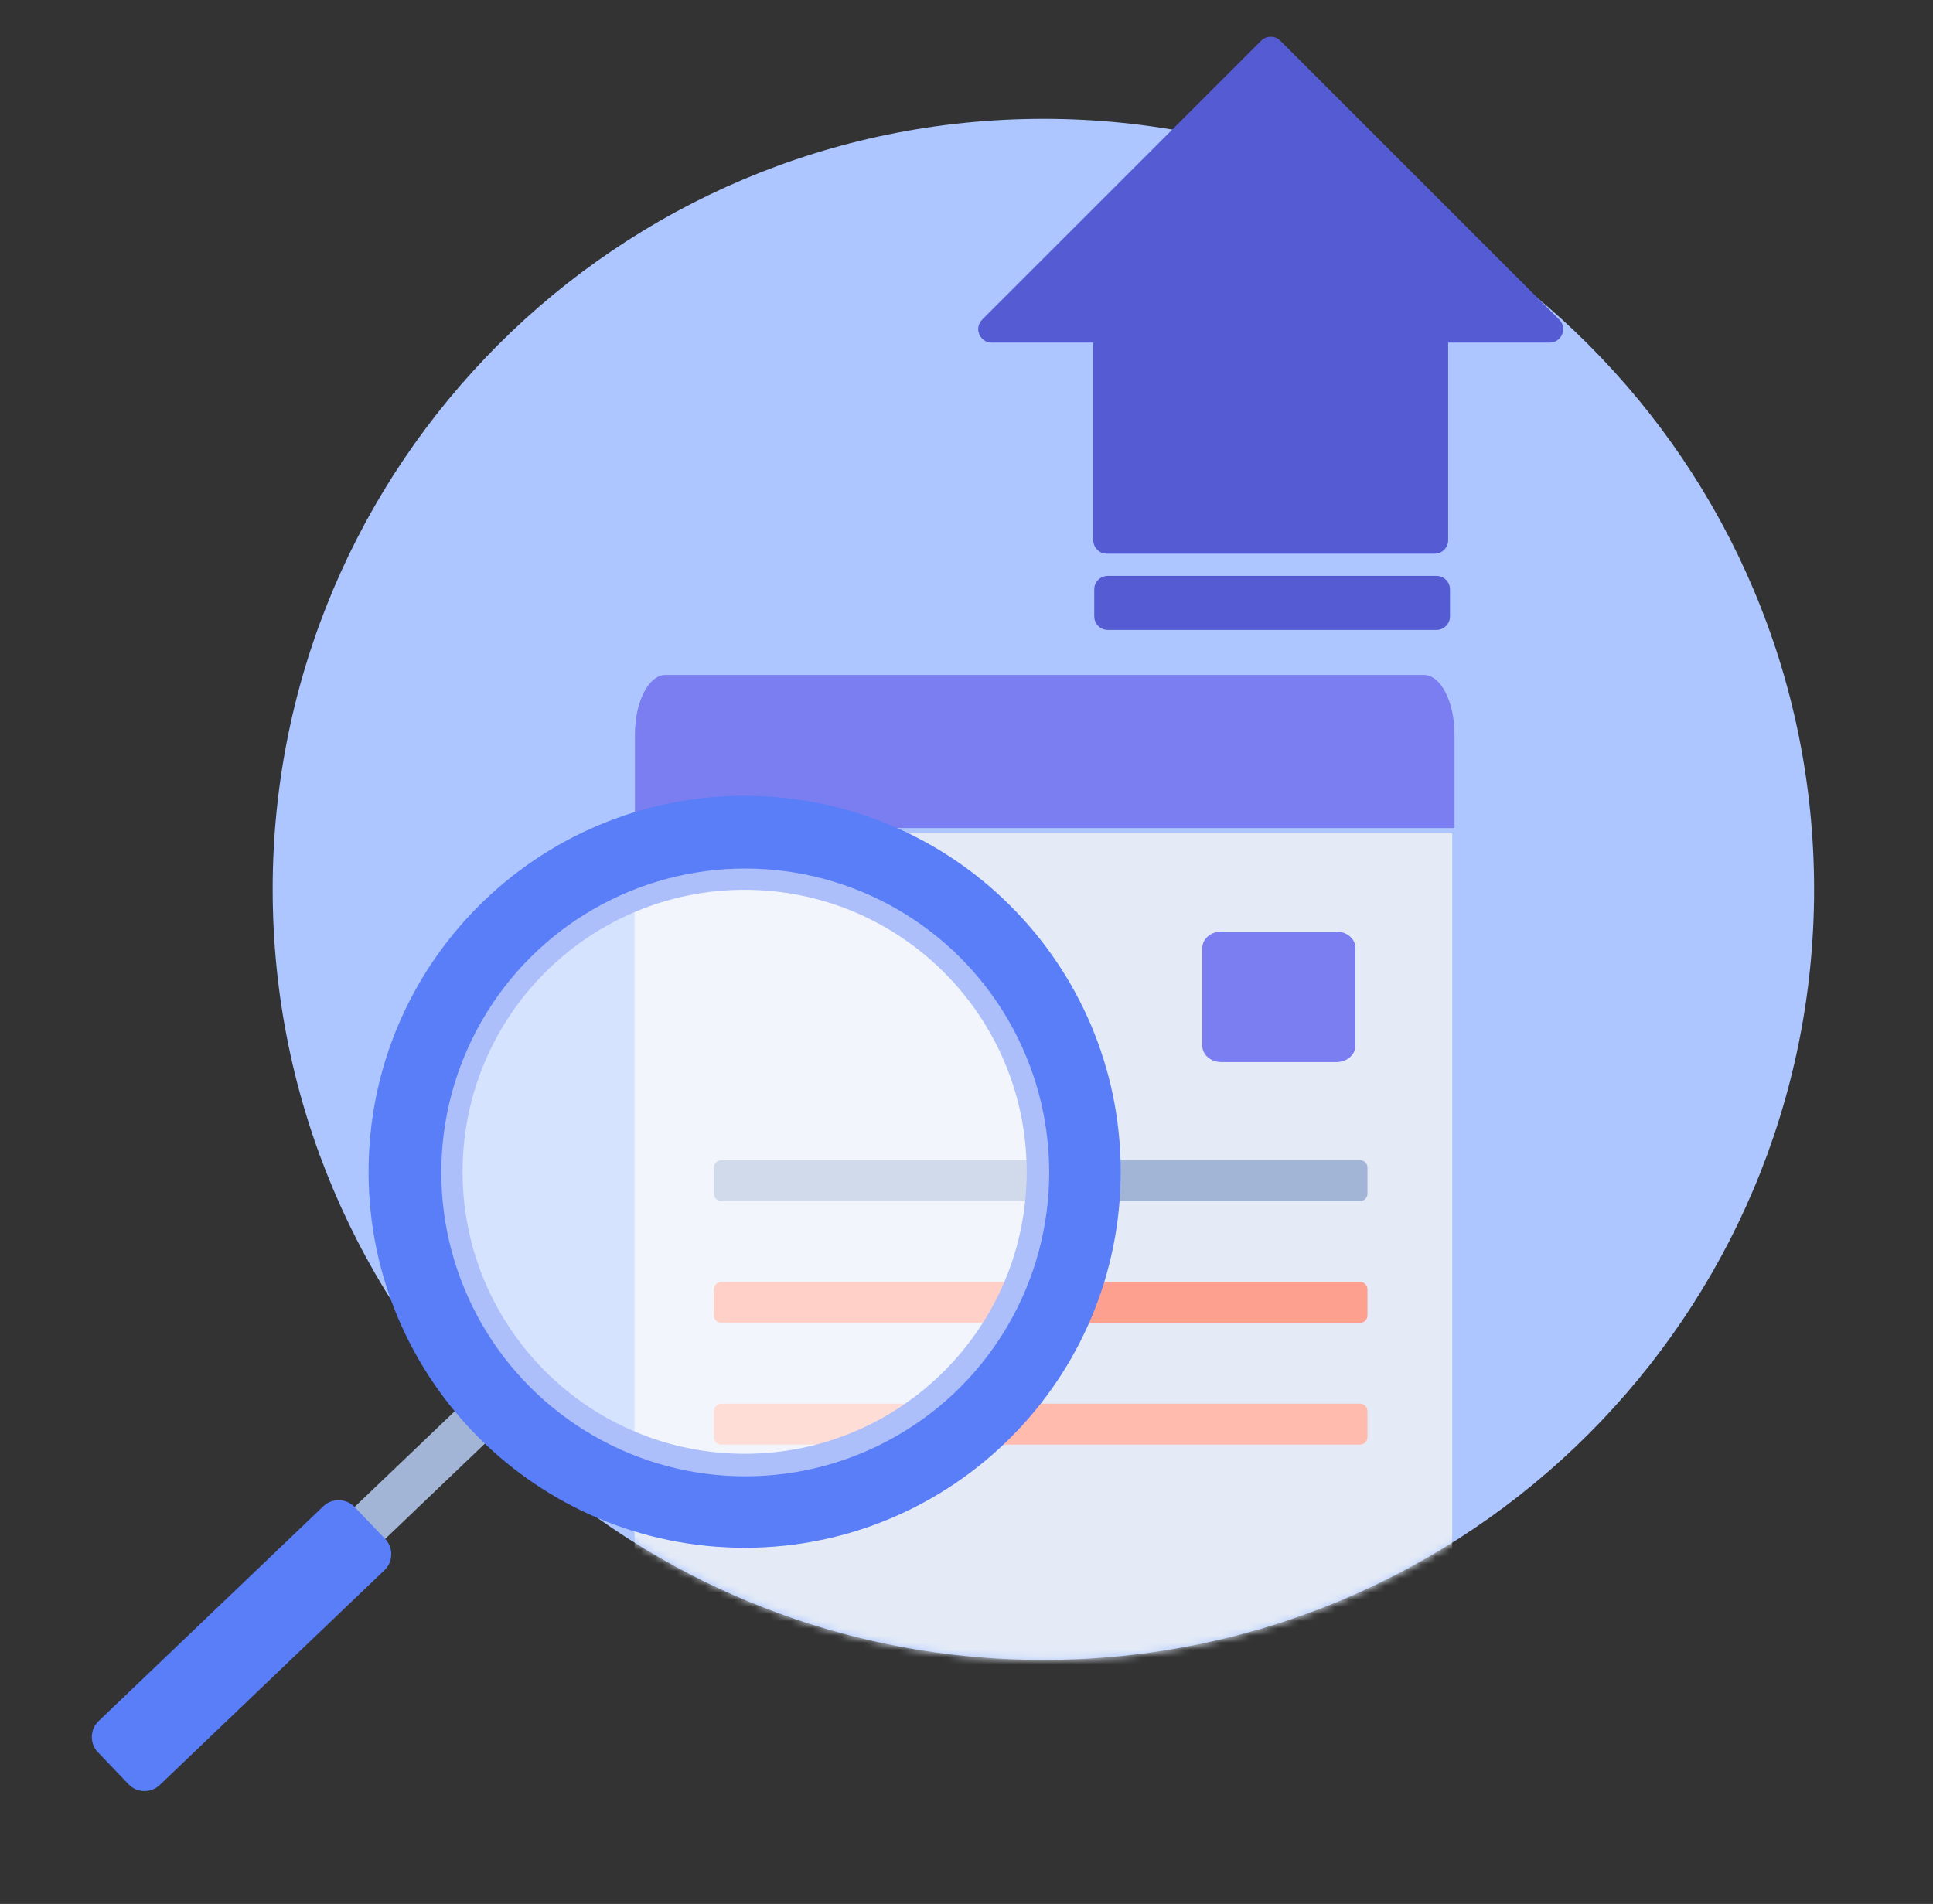 <svg id="eckxp063FaU1" xmlns="http://www.w3.org/2000/svg" xmlns:xlink="http://www.w3.org/1999/xlink" viewBox="0 0 270 266" shape-rendering="geometricPrecision" text-rendering="geometricPrecision"><rect x="0" y="0" width="270" height="266" fill="#333333" stroke="none"/><style><![CDATA[#eckxp063FaU13_to {animation: eckxp063FaU13_to__to 3000ms linear infinite normal forwards}@keyframes eckxp063FaU13_to__to { 0% {transform: translate(177.493px,46.567px)} 16.667% {transform: translate(177.493px,42px)} 33.333% {transform: translate(177.493px,41px)} 50% {transform: translate(177.493px,43px)} 66.667% {transform: translate(177.493px,41px)} 83.333% {transform: translate(177.493px,45px)} 100% {transform: translate(177.493px,46px)}}]]></style><path id="eckxp063FaU2" d="M253.391,124.253C253.391,183.708,205.191,231.904,145.74,231.904C86.285,231.904,38.087,183.708,38.087,124.253C38.087,64.798,86.285,16.602,145.74,16.602C205.191,16.602,253.391,64.798,253.391,124.253Z" clip-rule="evenodd" fill="rgb(173,198,255)" fill-rule="evenodd" stroke="none" stroke-width="1"/><g id="eckxp063FaU3" mask="url(#eckxp063FaU11)"><g id="eckxp063FaU4"><path id="eckxp063FaU5" d="M202.841,116.327L202.841,245.863C202.841,247.763,200.375,248.725,199.018,247.395L191.114,238.223L182.789,246.546C181.131,248.205,178.446,248.222,176.766,246.584L168.176,238.223L160.023,246.484C158.359,248.168,155.643,248.186,153.959,246.52L145.559,238.223L137.084,246.572C135.413,248.215,132.732,248.215,131.064,246.568L122.603,238.223L114.165,246.546C112.488,248.201,109.789,248.191,108.123,246.525L99.818,238.223L92.115,247.503C90.763,248.848,88.637,247.891,88.637,245.983L88.637,116.327L202.841,116.327Z" clip-rule="evenodd" fill="rgb(228,235,247)" fill-rule="evenodd" stroke="none" stroke-width="1"/><path id="eckxp063FaU6" d="M88.686,115.679L203.161,115.679L203.161,102.614C203.161,98.018,201.242,94.293,198.876,94.293L92.971,94.293C90.604,94.293,88.686,98.018,88.686,102.614L88.686,115.679Z" clip-rule="evenodd" fill="rgb(122,126,241)" fill-rule="evenodd" stroke="none" stroke-width="1"/><path id="eckxp063FaU7" d="M186.651,148.386C188.126,148.386,189.323,147.366,189.323,146.108L189.323,132.426C189.323,131.166,188.126,130.145,186.651,130.145L170.612,130.145C169.134,130.145,167.938,131.166,167.938,132.426L167.938,146.108C167.938,147.366,169.134,148.386,170.612,148.386L186.651,148.386Z" clip-rule="evenodd" fill="rgb(122,126,241)" fill-rule="evenodd" stroke="none" stroke-width="1"/><path id="eckxp063FaU8" d="M100.751,167.805L189.969,167.805C190.543,167.805,191.006,167.341,191.006,166.767L191.006,163.127C191.006,162.554,190.543,162.089,189.969,162.089L100.751,162.089C100.179,162.089,99.713,162.554,99.713,163.127L99.713,166.767C99.713,167.341,100.179,167.805,100.751,167.805Z" clip-rule="evenodd" fill="rgb(163,181,214)" fill-rule="evenodd" stroke="none" stroke-width="1"/><path id="eckxp063FaU9" d="M100.751,184.814L189.969,184.814C190.543,184.814,191.006,184.35,191.006,183.776L191.006,180.136C191.006,179.563,190.543,179.098,189.969,179.098L100.751,179.098C100.179,179.098,99.713,179.563,99.713,180.136L99.713,183.776C99.713,184.35,100.179,184.814,100.751,184.814Z" clip-rule="evenodd" fill="rgb(254,160,143)" fill-rule="evenodd" stroke="none" stroke-width="1"/><path id="eckxp063FaU10" d="M100.751,201.823L189.969,201.823C190.543,201.823,191.006,201.359,191.006,200.785L191.006,197.145C191.006,196.572,190.543,196.107,189.969,196.107L100.751,196.107C100.179,196.107,99.713,196.572,99.713,197.145L99.713,200.785C99.713,201.359,100.179,201.823,100.751,201.823Z" clip-rule="evenodd" fill="rgb(255,187,174)" fill-rule="evenodd" stroke="none" stroke-width="1"/></g><mask id="eckxp063FaU11" mask-type="alpha"><path id="eckxp063FaU12" d="M145.881,16.602C86.501,16.602,38.368,64.798,38.368,124.252C38.368,183.708,86.501,231.904,145.881,231.904C205.257,231.904,253.392,183.708,253.392,124.252C253.392,64.798,205.257,16.602,145.881,16.602Z" fill="rgb(255,255,255)" stroke="none" stroke-width="1"/></mask></g><g id="eckxp063FaU13_to" transform="translate(177.493,46.567)"><g id="eckxp063FaU13" transform="translate(-177.493,-46.567)"><path id="eckxp063FaU14" d="M152.708,75.471C152.708,76.513,153.553,77.358,154.595,77.358L200.39,77.358C201.432,77.358,202.277,76.513,202.277,75.471L202.277,43.23C202.277,42.188,201.432,41.343,200.39,41.343L154.595,41.343C153.553,41.343,152.708,42.188,152.708,43.23L152.708,75.471Z" clip-rule="evenodd" fill="rgb(84,91,211)" fill-rule="evenodd" stroke="none" stroke-width="1"/><path id="eckxp063FaU15" d="M152.843,86.117C152.843,87.159,153.688,88.004,154.73,88.004L200.645,88.004C201.687,88.004,202.532,87.159,202.532,86.117L202.532,82.343C202.532,81.301,201.687,80.456,200.645,80.456L154.73,80.456C153.688,80.456,152.843,81.301,152.843,82.343L152.843,86.117Z" clip-rule="evenodd" fill="rgb(84,91,211)" fill-rule="evenodd" stroke="none" stroke-width="1"/><path id="eckxp063FaU16" d="M217.791,44.648C218.98,45.836,218.138,47.869,216.457,47.869L138.528,47.869C136.847,47.869,136.005,45.836,137.194,44.648L176.16,5.683C176.897,4.947,178.091,4.947,178.828,5.683L217.791,44.648Z" clip-rule="evenodd" fill="rgb(84,91,211)" fill-rule="evenodd" stroke="none" stroke-width="1"/></g></g><path id="eckxp063FaU17" d="M35.262,232.725L30.992,228.259L66.73,194.088L71,198.555L35.262,232.725Z" clip-rule="evenodd" fill="rgb(163,181,214)" fill-rule="evenodd" stroke="none" stroke-width="1"/><path id="eckxp063FaU18" d="M103.127,203.096C81.375,202.608,64.136,184.579,64.624,162.827C65.112,141.075,83.141,123.836,104.893,124.324C126.645,124.812,143.884,142.841,143.396,164.593C142.908,186.345,124.879,203.583,103.127,203.096ZM105.187,111.195C76.184,110.545,52.146,133.529,51.495,162.533C50.845,191.535,73.83,215.574,102.833,216.224C131.836,216.875,155.874,193.89,156.525,164.887C157.175,135.884,134.19,111.845,105.187,111.195Z" clip-rule="evenodd" fill="rgb(89,126,247)" fill-rule="evenodd" stroke="none" stroke-width="1"/><path id="eckxp063FaU19" d="M17.953,249.276L13.682,244.809C12.503,243.576,12.547,241.62,13.78,240.441L45.16,210.437C46.394,209.258,48.349,209.302,49.529,210.535C49.529,210.535,49.529,210.535,49.529,210.535L53.799,215.002C54.979,216.235,54.935,218.191,53.702,219.37L22.322,249.374C21.088,250.553,19.132,250.51,17.953,249.276C17.953,249.276,17.953,249.276,17.953,249.276Z" clip-rule="evenodd" fill="rgb(89,126,247)" fill-rule="evenodd" stroke="none" stroke-width="1"/><circle id="eckxp063FaU20" r="42.456" transform="matrix(1 0 0 1 104.096 163.796)" fill="rgb(255,255,255)" fill-opacity="0.5" stroke="none" stroke-width="1"/></svg>
